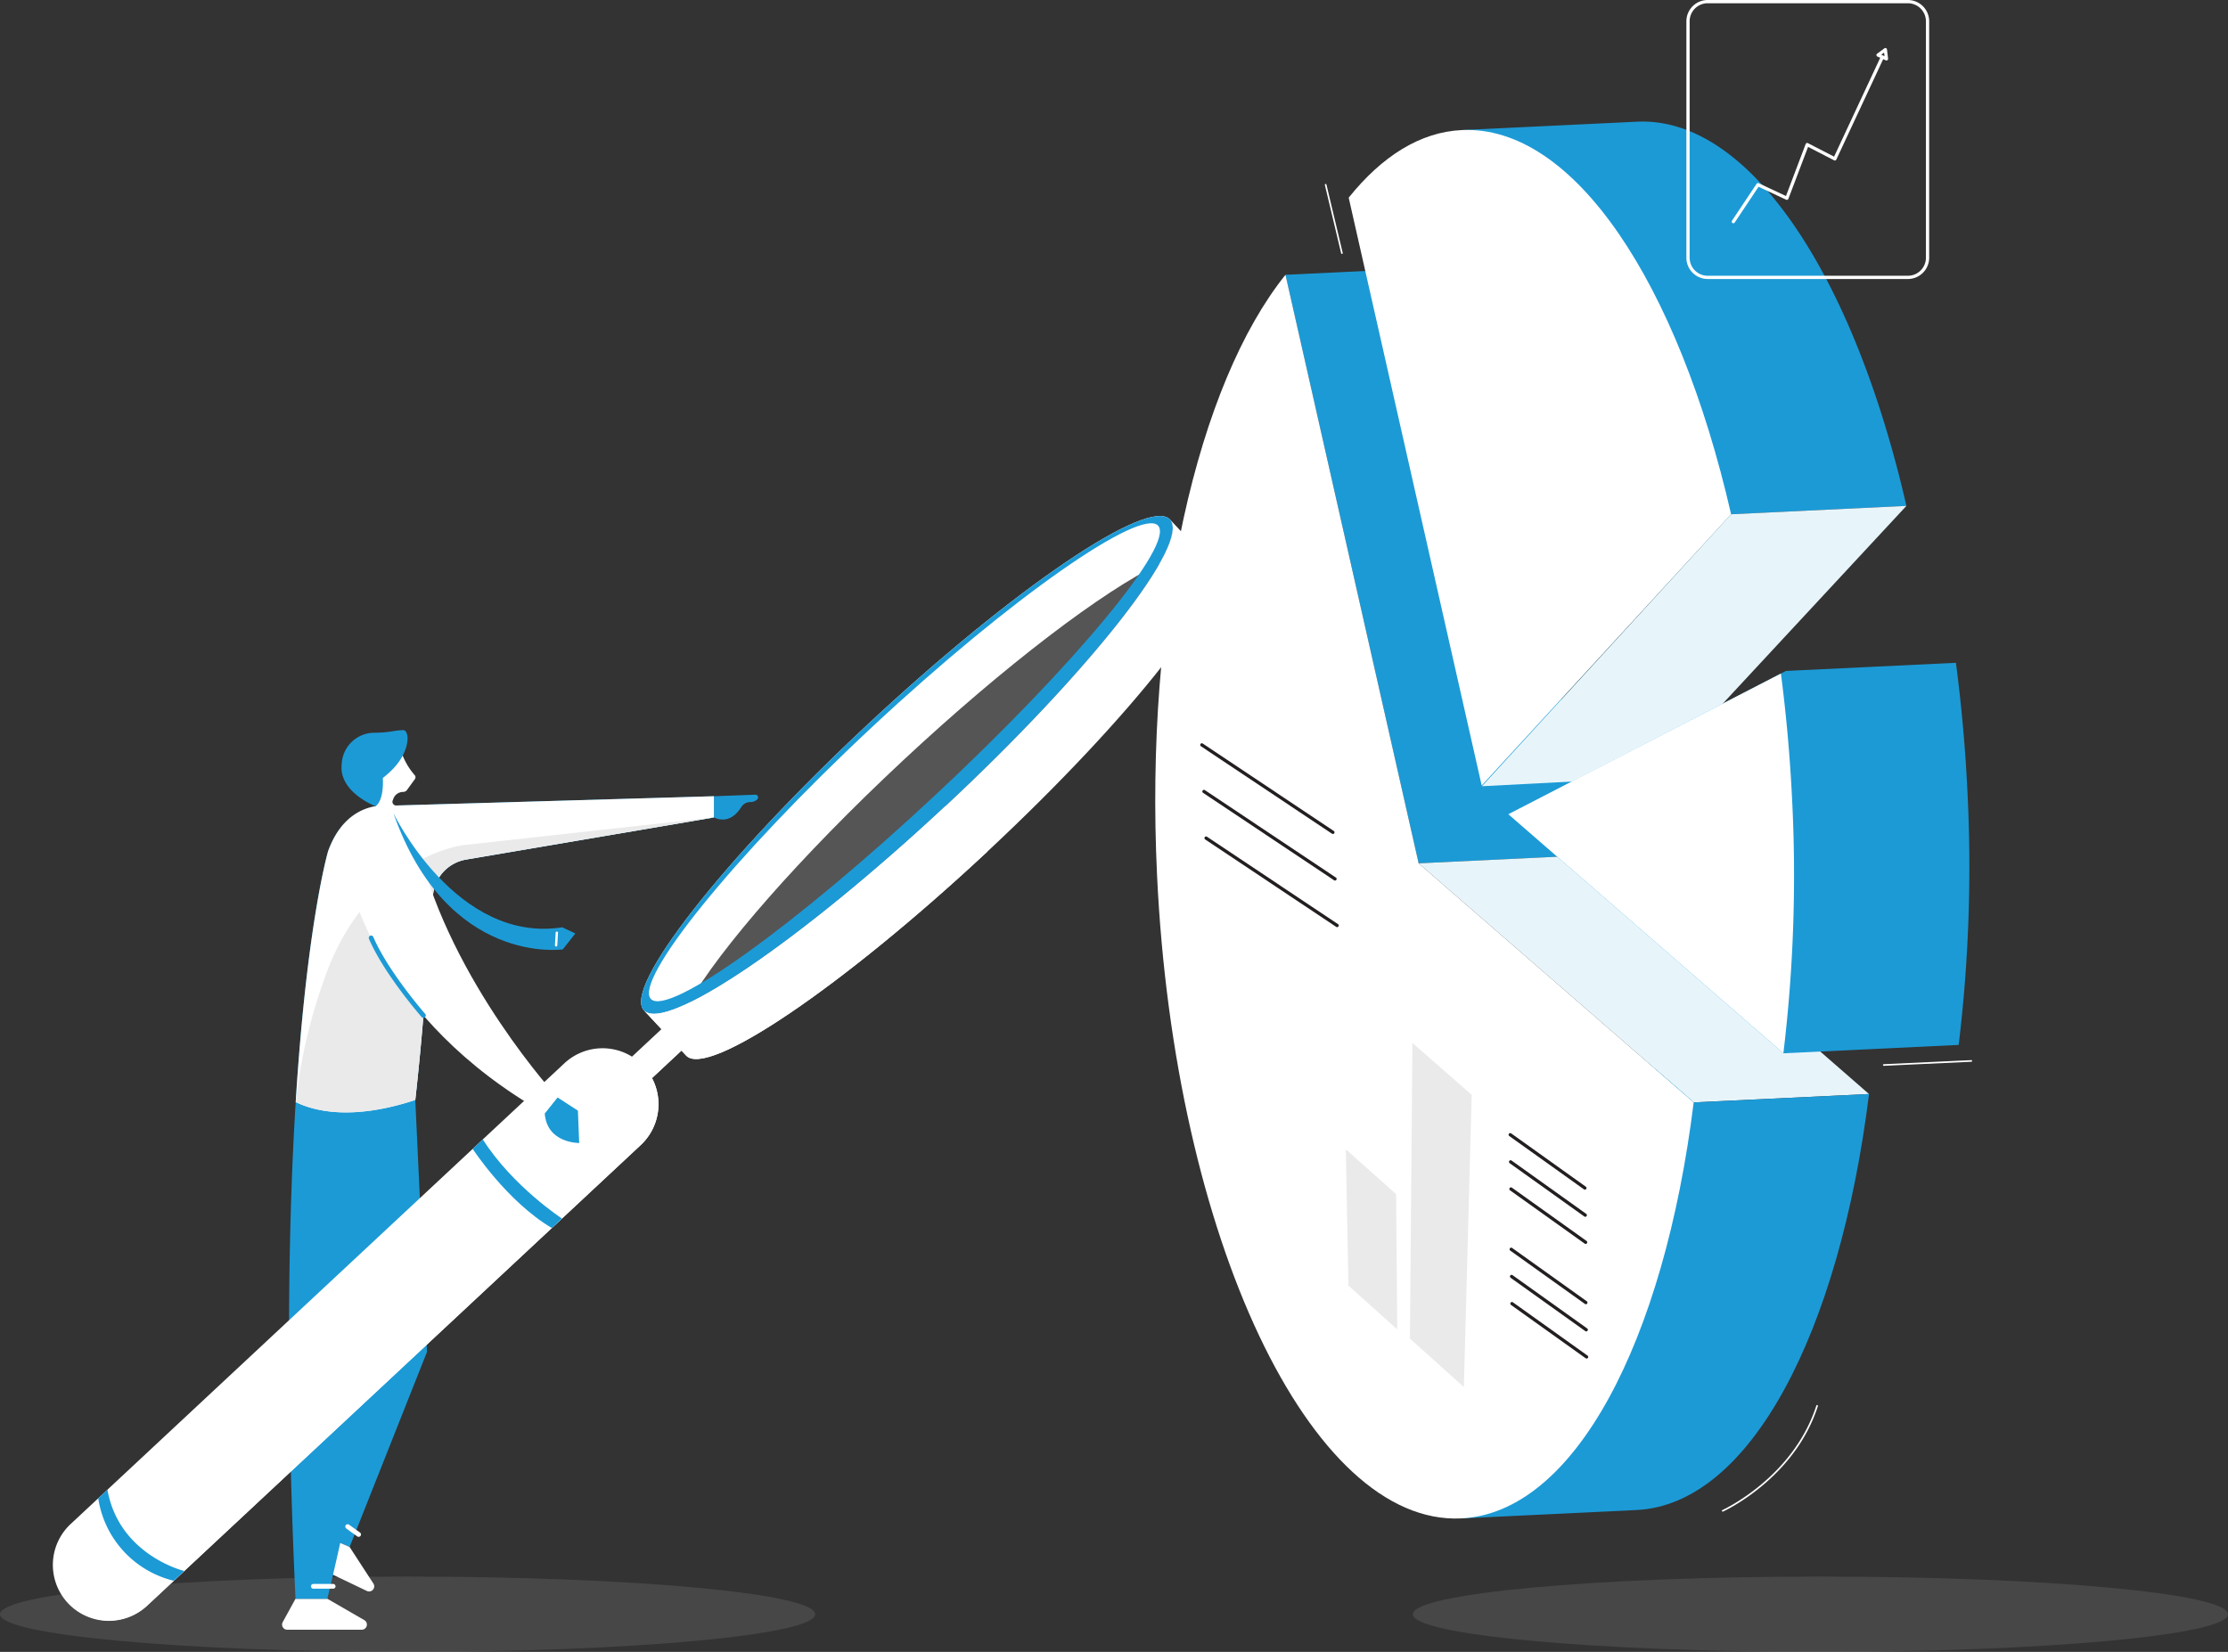 <svg xmlns="http://www.w3.org/2000/svg" width="342.284" height="253.822" viewBox="0 0 342.284 253.822">
    <rect x="0" y="0" width="342.284" height="253.822" fill="#333333" stroke="none"/>
    <defs>
        <clipPath id="i1kjh3h4pa">
            <path data-name="Rectangle 2264" style="fill:none" d="M0 0h342.284v253.822H0z"/>
        </clipPath>
        <clipPath id="3b2z6qlhwb">
            <path data-name="Rectangle 2259" transform="translate(217.048 242.247)" style="fill:#fff" d="M0 0h125.236v11.575H0z"/>
        </clipPath>
        <clipPath id="7kfjcijm0c">
            <path data-name="Rectangle 2260" transform="translate(0 242.247)" style="fill:#fff" d="M0 0h125.235v11.575H0z"/>
        </clipPath>
        <clipPath id="6lhuyqc17d">
            <path data-name="Rectangle 2262" transform="translate(100.46 81.401)" style="fill:none" d="M0 0h81.685v76.493H0z"/>
        </clipPath>
    </defs>
    <g data-name="Group 8363">
        <g data-name="Group 8267">
            <g data-name="Mask Group 8266" style="clip-path:url(#i1kjh3h4pa)">
                <g data-name="Group 8260">
                    <g data-name="Group 8259" style="clip-path:url(#i1kjh3h4pa)">
                        <g data-name="Group 8255" style="opacity:.1;isolation:isolate">
                            <g data-name="Group 8254">
                                <g data-name="Group 8253" style="clip-path:url(#3b2z6qlhwb)">
                                    <path data-name="Path 4058" d="M342.284 248.035c0-3.2-28.035-5.787-62.618-5.787s-62.617 2.591-62.617 5.787 28.035 5.787 62.617 5.787 62.618-2.591 62.618-5.787" style="fill:#fff"/>
                                </g>
                            </g>
                        </g>
                        <g data-name="Group 8258" style="opacity:.1;isolation:isolate">
                            <g data-name="Group 8257">
                                <g data-name="Group 8256" style="clip-path:url(#7kfjcijm0c)">
                                    <path data-name="Path 4059" d="M125.235 248.035c0-3.2-28.035-5.787-62.618-5.787S0 244.839 0 248.035s28.034 5.787 62.617 5.787 62.618-2.591 62.618-5.787" style="fill:#fff"/>
                                </g>
                            </g>
                        </g>
                    </g>
                </g>
                <path data-name="Path 4060" d="m244.986 131.363-19.434-90.482-28.067 1.342 20.458 90.433z" style="fill:#1c9ad6"/>
                <path data-name="Path 4061" d="m287.13 168.1-42.144-36.739-27.043 1.293L260.2 169.39z" style="fill:#e7f5fb"/>
                <g data-name="Group 8265">
                    <g data-name="Group 8264" style="clip-path:url(#i1kjh3h4pa)">
                        <path data-name="Path 4062" d="M260.2 169.39s-56.231-51.245-54.75-20.271 7.865 42.571 17.9 60.612l1.127 23.58 26.933-1.288c17.44-.834 31.163-27.175 35.726-63.921z" style="fill:#1c9ad6"/>
                        <path data-name="Path 4063" d="m217.944 132.656-20.458-90.433C184.022 59 175.831 94.254 177.759 134.578c2.661 55.635 23.575 99.839 46.713 98.732 17.44-.834 31.163-27.175 35.727-63.92z" style="fill:#fff"/>
                        <path data-name="Path 4064" d="m265.948 79.018 26.931-1.288c-8.136-35.5-24.146-59.856-41.393-59.031l-26.933 1.288 1.128 23.579a132.985 132.985 0 0 0-8.632 30.334l10.586 46.8z" style="fill:#1c9ad6"/>
                        <path data-name="Path 4065" d="M265.948 79.018c-8.137-35.5-24.147-59.856-41.4-59.031-6.368.3-12.239 4.015-17.351 10.385l20.433 90.322z" style="fill:#fff"/>
                        <path data-name="Path 4066" d="m265.948 79.018 26.932-1.288-38.72 41.7-26.5 1.379z" style="fill:#e7f5fb"/>
                        <path data-name="Path 4067" d="m274.374 103.092-42.623 22.043 42.226 36.708 26.932-1.288a228.4 228.4 0 0 0 1.351-38.819 240.483 240.483 0 0 0-1.775-19.893z" style="fill:#1c9ad6"/>
                        <path data-name="Path 4068" d="m231.722 125.109 42.255 36.734a228.514 228.514 0 0 0 1.35-38.819c-.32-6.7-.908-13.226-1.729-19.532z" style="fill:#fff"/>
                        <path data-name="Path 4069" d="m63.8 169.018 1.8 38.706L53.711 237.7l-2.281-.977 5.2-58.982z" style="fill:#1c9ad6"/>
                        <path data-name="Path 4070" d="m45.4 245.657-1.968 3.588a.789.789 0 0 0 .691 1.168h11.455a.788.788 0 0 0 .394-1.471l-5.683-3.285z" style="fill:#fff"/>
                        <path data-name="Path 4071" d="m49.233 235.778-3.322 2.389a.788.788 0 0 0 .12 1.351l10.332 4.94a.788.788 0 0 0 .99-1.157l-3.642-5.6z" style="fill:#fff"/>
                        <path data-name="Path 4072" d="m109.678 122.348-50.428 1.466s-6.137-.6-8.852 7.006c0 0-8.907 30.245-5 114.837h4.888S63.582 191.934 65.839 143.8c.066-1.411.191-2.817.388-4.215l.327-2.321a6.127 6.127 0 0 1 5.04-5.183l38.084-6.473z" style="fill:#1c9ad6"/>
                        <path data-name="Path 4073" d="m109.678 122.348 6.353-.24a.421.421 0 0 1 .294.736 1.609 1.609 0 0 1-1.062.4 1.609 1.609 0 0 0-1.375.754c-.631 1.023-2.024 2.615-4.21 1.609z" style="fill:#1c9ad6"/>
                        <path data-name="Path 4074" d="m60.327 123.007.1-.265a1.6 1.6 0 0 1 1.506-1.059.735.735 0 0 0 .595-.3l1.207-1.663a.5.5 0 0 0-.055-.651A10.481 10.481 0 0 1 61.825 116s-5.413.98-4.126 7.877l-.081.013c-2 .337-5.357 1.709-7.22 6.926 0 0-3.258 11.064-4.968 38.52 2.818 1.381 8.636 2.885 18.368-.322.927-8.368 1.649-16.877 2.041-25.219.066-1.411.19-2.817.388-4.216l.327-2.32a6.127 6.127 0 0 1 5.04-5.184l38.084-6.473v-3.259l-48.8 1.424a.571.571 0 0 1-.554-.764" style="fill:#fff"/>
                        <path data-name="Path 4075" d="M62.618 113.411c-.018 1.13-.492 3.589-3.808 6.13 0 0 .273 3.308-1.112 4.34 0 0-5.733-2.165-5.2-6.515a5.034 5.034 0 0 1 5.128-4.776c2.489-.05 2.723-.349 4.339-.4.449-.014.657.771.65 1.22" style="fill:#1c9ad6"/>
                        <path data-name="Path 4076" d="M105.833 154.1c4.7-8.267 17.061-22.471 32.878-37.234s30.839-26.117 39.411-30.234c1.93-3.4 2.569-5.794 1.618-6.812-3.264-3.5-24 10.551-46.318 31.379s-37.76 40.548-34.5 44.046c.951 1.019 3.385.547 6.907-1.145" style="fill:#fff"/>
                        <g data-name="Group 8263" style="opacity:.17">
                            <g data-name="Group 8262">
                                <g data-name="Group 8261" style="clip-path:url(#6lhuyqc17d)">
                                    <path data-name="Path 4077" d="M181.71 81.935c3.264 3.5-12.18 23.218-34.5 44.046s-43.05 34.877-46.31 31.379 12.18-23.217 34.5-44.045 43.054-34.878 46.318-31.38" style="fill:#fff"/>
                                </g>
                            </g>
                        </g>
                        <path data-name="Path 4078" d="M133.421 111.2c-22.316 20.828-37.76 40.548-34.5 44.046s24-10.551 46.318-31.379 37.761-40.546 34.5-44.043-24 10.551-46.318 31.379m10.249 10.981c-21.518 20.083-41.074 34.1-43.68 31.307s12.427-21.656 33.944-41.739 41.366-33.779 43.978-30.987-12.725 21.335-34.242 41.419" style="fill:#1c9ad6"/>
                        <path data-name="Path 4079" d="M145.243 123.87c-22.316 20.828-43.053 34.877-46.318 31.38l6.483 6.946c3.264 3.5 24-10.552 46.318-31.38s37.76-40.548 34.5-44.046l-6.483-6.946c3.265 3.5-12.18 23.218-34.5 44.046" style="fill:#fff"/>
                        <path data-name="Path 4080" d="m102.265 157.53-5.173 4.828a8.589 8.589 0 0 0-10.382 1.019l-75.8 70.745a8.594 8.594 0 1 0 11.727 12.565l75.8-70.746a8.59 8.59 0 0 0 1.731-10.287l5.173-4.828z" style="fill:#fff"/>
                        <path data-name="Path 4081" d="m22.636 246.687 75.8-70.745a8.592 8.592 0 0 0 1.731-10.288l5.173-4.828-1.538-1.648-93.312 87.09a8.594 8.594 0 0 0 12.146.419" style="fill:#fff"/>
                        <path data-name="Path 4082" d="m85.646 168.62 3.136 2.037.2 4.969s-4.969.079-5.295-4.562z" style="fill:#1c9ad6"/>
                        <path data-name="Path 4083" d="M51.183 244.109h-3.041a.363.363 0 1 1 0-.727h3.041a.363.363 0 0 1 0 .727" style="fill:#fff"/>
                        <path data-name="Path 4084" d="M55.093 236.142a.364.364 0 0 1-.212-.068l-1.681-1.211a.363.363 0 1 1 .424-.59l1.683 1.211a.363.363 0 0 1-.212.658" style="fill:#fff"/>
                        <path data-name="Path 4085" d="M15.092 230.218A15.409 15.409 0 0 0 26.7 242.892l1.612-1.5s-10.019-2.411-11.807-12.49z" style="fill:#1c9ad6"/>
                        <path data-name="Path 4086" d="m98.925 155.249 6.483 6.946c3.264 3.5 24-10.552 46.318-31.38l-6.483-6.946c-22.316 20.829-43.053 34.878-46.318 31.38" style="fill:#fff"/>
                        <path data-name="Path 4087" d="M72.617 176.529s5.259 8.078 12.16 12.161l1.561-1.457s-7.565-4.939-12.166-12.156z" style="fill:#1c9ad6"/>
                        <path data-name="Path 4088" d="M63.8 169.018c.927-8.368 1.65-16.878 2.041-25.219.066-1.411.191-2.817.388-4.216l.328-2.32a6.125 6.125 0 0 1 5.039-5.184l38.084-6.473-38.564 4.258s-14.948 1.822-21.4 20.867a82.484 82.484 0 0 0-4.282 18.609c2.817 1.381 8.635 2.885 18.367-.322" style="fill:#eaeaea"/>
                        <path data-name="Path 4089" d="M53.736 135.45s4.165 21.018 29.955 35.615l1.955-2.444S69.378 150.983 64.327 130.4z" style="fill:#fff"/>
                        <path data-name="Path 4090" d="M65.048 156.394a.362.362 0 0 1-.273-.124c-.057-.065-5.768-6.593-8.092-12.014a.363.363 0 0 1 .668-.286c2.278 5.314 7.913 11.756 7.97 11.821a.363.363 0 0 1-.273.6" style="fill:#1c9ad6"/>
                        <path data-name="Path 4091" d="M60.436 124.94s9.648 20.1 25.941 17.544l2.012.949-1.93 2.444s-17.748 2.607-26.023-20.937" style="fill:#1c9ad6"/>
                        <path data-name="Path 4092" d="M85.435 145.443h-.01a.182.182 0 0 1-.171-.192l.108-1.943a.178.178 0 0 1 .192-.171.181.181 0 0 1 .171.192l-.109 1.943a.181.181 0 0 1-.181.171" style="fill:#fff"/>
                        <path data-name="Path 4093" d="M204.77 128.143a.254.254 0 0 1-.139-.042L184.5 114.666a.25.25 0 0 1 .278-.416l20.13 13.435a.25.25 0 0 1-.139.458" style="fill:#231f20"/>
                        <path data-name="Path 4094" d="M205.094 135.3a.254.254 0 0 1-.139-.042l-20.129-13.435a.25.25 0 1 1 .278-.416l20.129 13.435a.25.25 0 0 1-.139.458" style="fill:#231f20"/>
                        <path data-name="Path 4095" d="M205.419 142.462a.254.254 0 0 1-.139-.042l-20.13-13.435a.25.25 0 0 1 .278-.416L205.558 142a.25.25 0 0 1-.139.458" style="fill:#231f20"/>
                        <path data-name="Path 4096" d="M243.483 182.794a.241.241 0 0 1-.145-.047l-11.467-8.188a.25.25 0 0 1 .291-.407l11.467 8.189a.25.25 0 0 1-.146.453" style="fill:#231f20"/>
                        <path data-name="Path 4097" d="M243.541 186.967a.242.242 0 0 1-.145-.047l-11.467-8.189a.25.25 0 1 1 .291-.407l11.467 8.19a.25.25 0 0 1-.146.453" style="fill:#231f20"/>
                        <path data-name="Path 4098" d="M243.6 191.138a.242.242 0 0 1-.145-.047l-11.47-8.191a.25.25 0 1 1 .291-.407l11.467 8.189a.25.25 0 0 1-.146.453" style="fill:#231f20"/>
                        <path data-name="Path 4099" d="M243.633 200.4a.246.246 0 0 1-.146-.047l-11.466-8.189a.25.25 0 1 1 .291-.407l11.466 8.19a.25.25 0 0 1-.145.453" style="fill:#231f20"/>
                        <path data-name="Path 4100" d="M243.691 204.576a.247.247 0 0 1-.146-.047l-11.466-8.188a.25.25 0 1 1 .291-.407l11.466 8.189a.25.25 0 0 1-.145.453" style="fill:#231f20"/>
                        <path data-name="Path 4101" d="M243.748 208.749a.247.247 0 0 1-.146-.047l-11.466-8.189a.25.25 0 0 1 .291-.407l11.466 8.19a.25.25 0 0 1-.145.453" style="fill:#231f20"/>
                        <path data-name="Path 4102" d="m226.095 168.232-1.205 44.894-8.284-7.44.383-45.441z" style="fill:#eaeaea"/>
                        <path data-name="Path 4103" d="m214.485 183.492.174 20.776-7.5-6.727-.4-20.948z" style="fill:#eaeaea"/>
                        <path data-name="Path 4104" d="M289.409 163.768a.125.125 0 0 1-.006-.25l13.438-.625a.125.125 0 0 1 .011.25l-13.437.625z" style="fill:#fff"/>
                        <path data-name="Path 4105" d="M264.659 232.268a.125.125 0 0 1-.051-.239c.108-.049 10.866-4.984 14.432-16.049a.126.126 0 0 1 .157-.081.124.124 0 0 1 .081.157c-3.6 11.174-14.459 16.152-14.568 16.2a.13.13 0 0 1-.051.011" style="fill:#fff"/>
                        <path data-name="Path 4106" d="M206.159 39.018a.126.126 0 0 1-.122-.1l-2.5-10.5a.125.125 0 0 1 .244-.058l2.5 10.5a.126.126 0 0 1-.093.151.136.136 0 0 1-.029 0" style="fill:#fff"/>
                        <path data-name="Path 4107" d="M293.106 42.869h-30.759a3.275 3.275 0 0 1-3.271-3.271V3.272A3.275 3.275 0 0 1 262.347 0h30.759a3.275 3.275 0 0 1 3.271 3.272V39.6a3.275 3.275 0 0 1-3.271 3.271M262.347.5a2.775 2.775 0 0 0-2.771 2.772V39.6a2.774 2.774 0 0 0 2.771 2.771h30.759a2.774 2.774 0 0 0 2.771-2.771V3.272A2.775 2.775 0 0 0 293.106.5z" style="fill:#fff"/>
                        <path data-name="Path 4108" d="M266.291 34.3a.254.254 0 0 1-.139-.042.251.251 0 0 1-.069-.347l3.78-5.671a.255.255 0 0 1 .315-.088l4.2 1.966 3.024-7.988a.248.248 0 0 1 .144-.145.239.239 0 0 1 .2.011l4.023 2.072 7.167-15.359a.25.25 0 0 1 .453.212l-7.278 15.595a.248.248 0 0 1-.341.116l-4-2.064-3.021 7.979a.251.251 0 0 1-.34.138L270.16 28.7l-3.66 5.492a.25.25 0 0 1-.208.111" style="fill:#fff"/>
                        <path data-name="Path 4109" d="M289.81 9.292a.245.245 0 0 1-.1-.022l-1.292-.583a.25.25 0 0 1-.046-.429l1.125-.833a.246.246 0 0 1 .248-.029.251.251 0 0 1 .149.2l.167 1.417a.25.25 0 0 1-.248.279m-.8-.886.5.227-.066-.55z" style="fill:#fff"/>
                    </g>
                </g>
            </g>
        </g>
    </g>
</svg>
